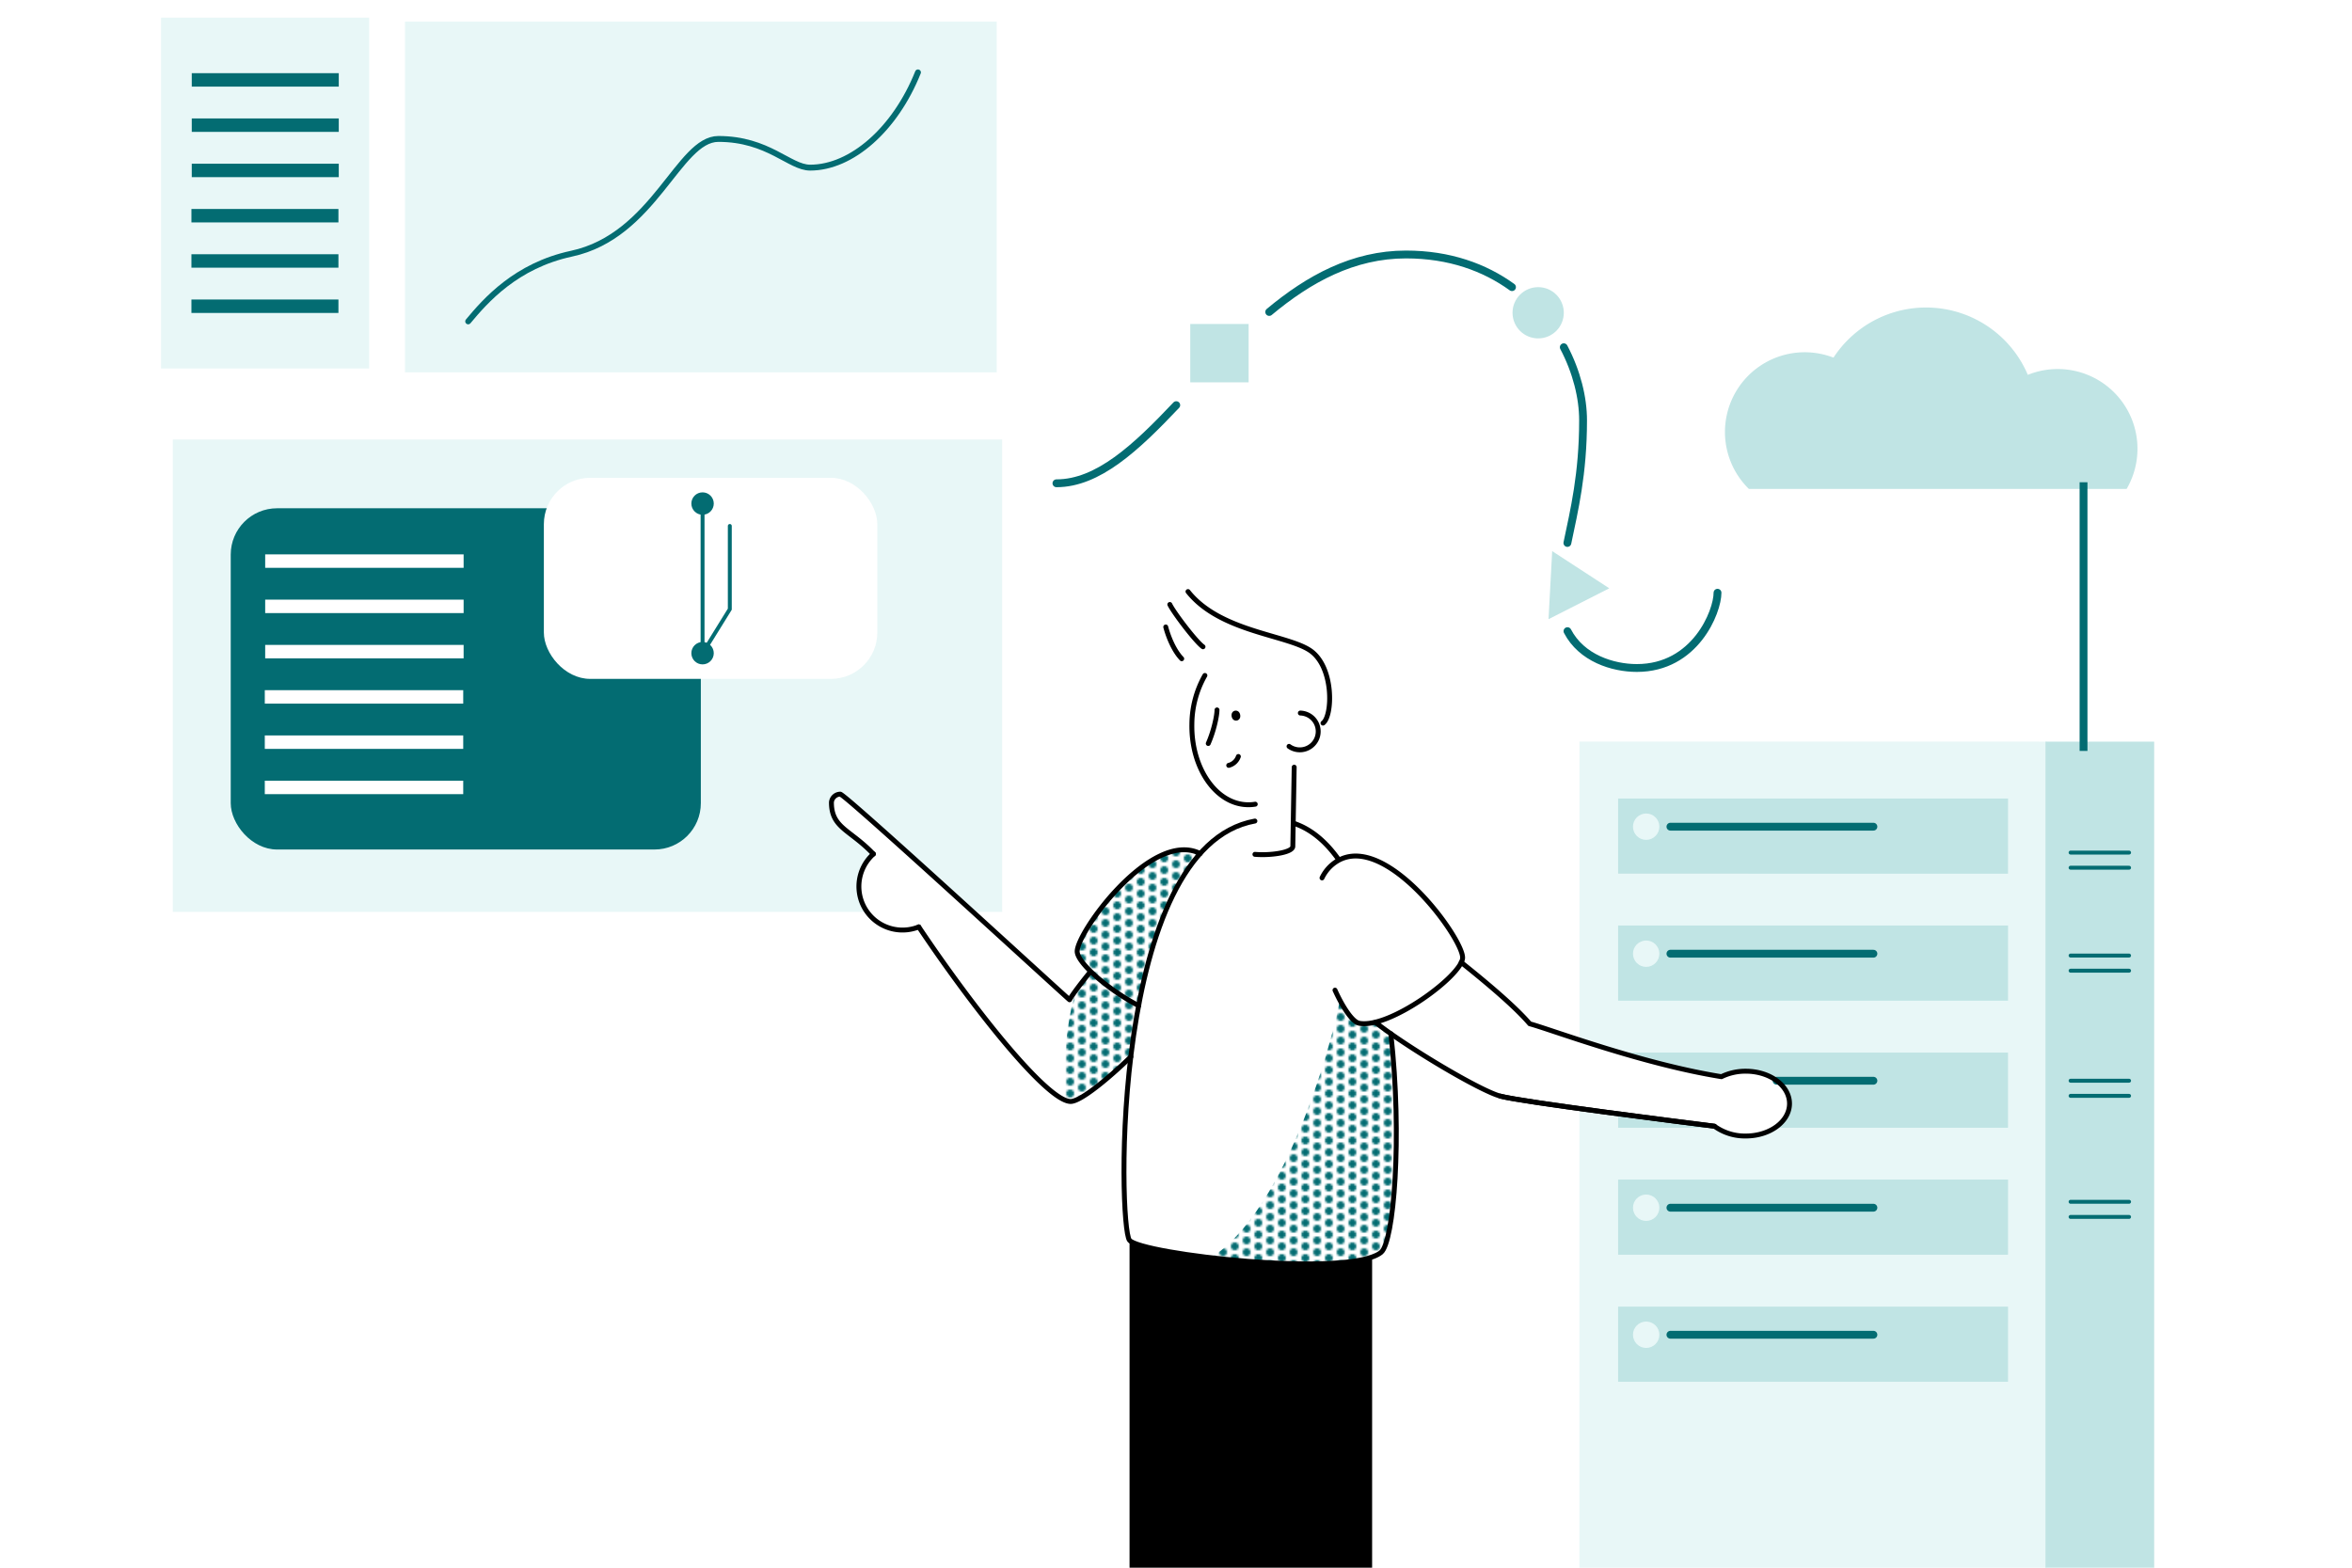 <svg xmlns="http://www.w3.org/2000/svg" viewBox="0 150 1200 800">
    <style>
        .P{fill:none}.Q{stroke-linecap:round}.R{stroke-linejoin:round}.S{fill:#E8F7F7}.T{fill:#C0E4E4}.U{stroke-width:4}.V{stroke:#036c72}.W{stroke:#000}.X{stroke-width:2.5}
    </style>
    <defs>
        <pattern id="A" width="12" height="12" patternUnits="userSpaceOnUse" viewBox="0 0 12 12">
            <path d="M0 0h12v12H0z" class="P"/>
            <g fill="#036c72">
                <circle cx="12" cy="9" r="2"/>
                <circle cx="6" cy="12" r="2"/>
                <circle cy="9" r="2"/>
                <circle cx="12" cy="3" r="2"/>
                <circle cx="6" cy="6" r="2"/>
                <circle cy="3" r="2"/>
                <circle cx="6" r="2"/>
            </g>
        </pattern>
    </defs>
    <g fill="url(#A)">
        <path d="M542.67 711.08c0-5.87.1-39.82 6.92-56.6 4-5.18 7-8.66 7-8.66l-7-8.44 1.06-7.4 14.06-19.28 19.3-19.65 14.17-7.14 12.14.77 2.46 1.15-11.35 14.48-8.17 19.4-5 15-4 11.48-3 17-2.52 11.07-2.22 16.1-27.75 22.04z"/>
        <path d="M683.5 660.2c0 5.3-24.4 109.34-68.73 133.4 62.9 7.25 77.38 1.4 77.38 1.4l13-6.34 5.47-17.5 1.82-32-.25-26.06-1.83-35.07-7.7-5.63-8.48-.15-2.48-.7-4.83-5z"/>
    </g>
    <path d="M88.17 374.3v241.04H443.2l-5.05-6.5 1.88-14.65 5.06-9.9-8.68-7.5-8.52-7.25-4.23-9.03 4.23-5.86 42.35 37.55 25.37 23.14h15.7V374.3H88.17zm717.66 154.14v152.24c19.7 6.4 47.06 14.7 72.44 18.77a28 28 0 0 1 12.44-2.8c12.3 0 22.3 7.4 22.3 16.54s-10 16.53-22.3 16.53a26.49 26.49 0 0 1-16-5l-68.9-9v271.93h238.44v-459.2z" class="S"/>
    <path d="M874.72 724.7l-49.13-6.32v7.1h50.25l-1.12-.77zm-48.2-37.57c16.12 4.78 34.4 9.53 51.74 12.32a28 28 0 0 1 12.44-2.8c12.3 0 22.3 7.4 22.3 16.54 0 4.88-2.85 9.27-7.4 12.3h118.9v-38.35zm272.55 300.53h-55.46v-459.2h55.46zm-74.58-391.82H825.58V557.5h198.93z" class="T"/>
    <circle cx="839.88" cy="571.86" r="6.73" class="S"/>
    <path d="M955.82 571.86H852.26" class="P Q R U V"/>
    <path d="M1024.5 660.66H825.58V622.3h198.93z" class="T"/>
    <circle cx="839.88" cy="636.68" r="6.73" class="S"/>
    <path d="M955.82 636.68H852.26m103.56 64.82h-49.4" class="P Q R U V"/>
    <path d="M1024.5 790.3H825.58v-38.35h198.93z" class="T"/>
    <circle cx="839.88" cy="766.31" r="6.73" class="S"/>
    <path d="M955.82 766.3H852.26" class="P Q R U V"/>
    <path d="M1024.5 855.12H825.58v-38.35h198.93z" class="T"/>
    <circle cx="839.88" cy="831.13" r="6.73" class="S"/>
    <g class="P Q R V">
        <path d="M955.82 831.13H852.26" class="U"/>
        <path d="M1086.26 585.08h-29.84m29.84 7.72h-29.84m29.84 44.83h-29.84m29.84 7.72h-29.84m29.84 56.15h-29.84m29.84 7.72h-29.84m29.84 54.06h-29.84m29.84 7.72h-29.84" stroke-width="2"/>
    </g>
    <rect x="117.72" y="409.37" width="239.85" height="174.14" rx="23.65" fill="#036c72"/>
    <g class="P Q R W X">
        <path d="M701.76 671.7c16 12.66 53.1 34.75 63.6 37.63 10.95 3 94.73 13.55 109.36 15.38a26.49 26.49 0 0 0 16 5c12.3 0 22.3-7.4 22.3-16.53s-10-16.54-22.3-16.54a28 28 0 0 0-12.44 2.8c-40.93-6.6-87-24.08-97.8-27-8.13-9.53-24.38-22.88-34.94-31.3M468.76 623c28.26 42.2 65.63 89.08 77.5 89.08 5.08 0 19.3-11.73 30.7-22.8m-20.5-43.56c-4.07 4.95-9.05 11.4-10.77 14.47-6.45-5.6-114.47-104.93-117-104.93a4.57 4.57 0 0 0-4.49 4.21c0 13.12 9.53 13.8 21.4 26.32m166.73-.22c-25.06-12.64-63.54 41.1-62.74 50.22.53 6 16.23 19.53 31.36 27.4"/>
        <path d="M709.62 677.5c5.94 53 1.5 106.38-5 111.6-16.35 13.22-122.47 1-128.36-6.22-5.7-7-9.92-200.57 64-213.9"/>
        <path d="M660.3 570.2c9 3.08 16.52 9.66 22.85 18.7m-8.65 9.1a20.22 20.22 0 0 1 7.72-8.57c25-15.1 64.78 40.28 64 49.53s-37.46 36.2-52.8 33.2c-3.14-.6-8-7.38-12.3-16.88m-235.5-69.48a22.24 22.24 0 0 0 23.14 37.2"/>
    </g>
    <path d="M206.62 161h301.9v179h-301.9zm-124.45-1.98h106.18v179H82.17z" class="S"/>
    <path d="M238.87 314c8.78-10.54 24.36-28.45 52.7-34.54 42.34-9.1 54.6-58.56 74.94-58.56 25.54 0 36.3 14.64 46.84 14.64 21.16 0 43.4-19.62 55-48.6" stroke="#036c72" stroke-width="3" class="P Q R"/>
    <path d="M97.84 187.34h75v6.86h-75zm0 23.1h75v6.86h-75zm0 23.1h75v6.86h-75zm-.17 23.1h75v6.86h-75zm0 23.1h75v6.86h-75zm0 23.1h75v6.86h-75z" fill="#036c72"/>
    <g fill="#fff">
        <path d="M135.3 432.9h101.24v6.86H135.3zm0 23.1h101.24v6.86H135.3zm0 23.1h101.24v6.86H135.3zm-.2 23.1h101.24v6.86H135.1zm0 23.1h101.24v6.86H135.1zm0 23.1h101.24v6.86H135.1z"/>
        <rect x="277.48" y="393.84" width="170.13" height="102.6" rx="23.65"/>
    </g>
    <g fill="#036c72">
        <circle cx="358.45" cy="406.97" r="5.72"/>
        <circle cx="358.45" cy="483.32" r="5.72"/>
    </g>
    <path d="M358.45 408.84v72.86m13.9-63.3v42.5m-13.9 22.42l13.9-22.44" stroke-width="2" stroke="#036c72" class="P Q R"/>
    <path d="M892.28 399.5a40.69 40.69 0 0 1 43.17-67 56.4 56.4 0 0 1 99.15 8.79 40.69 40.69 0 0 1 50.4 58.23z" class="T"/>
    <g stroke="#036c72" class="P U">
        <path d="M1063.03 396.1v137.1" stroke-miterlimit="10"/>
        <path d="M799.73 472.08c7.14 13.75 23.06 18.8 35.4 18.8 29.78 0 41.15-28.7 41.15-38.4M797.85 327.2c6.58 12.5 9.84 25.74 9.84 37.3 0 27.38-4.57 46.15-8 62.57M647.56 309.2c20.16-16.83 42.82-29.34 69.8-29.34 22.16 0 40.15 6.6 54.07 16.67M539 396.62c21.13 0 40.46-18 61.13-39.87" class="Q R"/>
    </g>
    <g class="T">
        <path d="M607.27 315.33h29.78v29.78h-29.78z"/>
        <circle cx="784.78" cy="309.61" r="13.08"/>
        <path d="M821.07 450.22l-29.14-18.98-1.87 34.73 31-15.75z"/>
    </g>
    <path d="M660.3 541.5l-.7 40.4c0 3.05-10.83 4.77-19.33 4.08m.16-25.6a20.59 20.59 0 0 1-3.86.28c-16.1-.28-28.86-18.67-28.47-41.08a51.08 51.08 0 0 1 6.64-24.89m48.7 19.18a9.39 9.39 0 1 1-5.77 17M675 519c5-3.65 5.76-28.95-6.74-37.17-12.18-8-45.94-9.5-62.14-29.95m7.66 28.17c-3.64-2.54-15-17.5-16.93-21.58m6.07 27.68c-4-4.12-6.87-11.3-8.15-16.2" class="P Q R W X"/>
    <ellipse cx="630.53" cy="515.18" rx="2.22" ry="2.56" transform="matrix(.986 -.167 .167 .986 -77.17 112.52)"/>
    <path d="M620.92 512.28c0 2.77-1.5 10.4-4.46 17.13m10.44 11.16a7 7 0 0 0 4.92-4.52" class="P Q R W X"/>
    <path d="M576.3 782.9V1000h123.76V791.48c-25.87 9.18-118.28-1.88-123.76-8.6z"/>
    <path d="M765.36,709.33c10.95,3,94.73,13.55,109.36,15.38" class="P Q R W X"/>
</svg>
